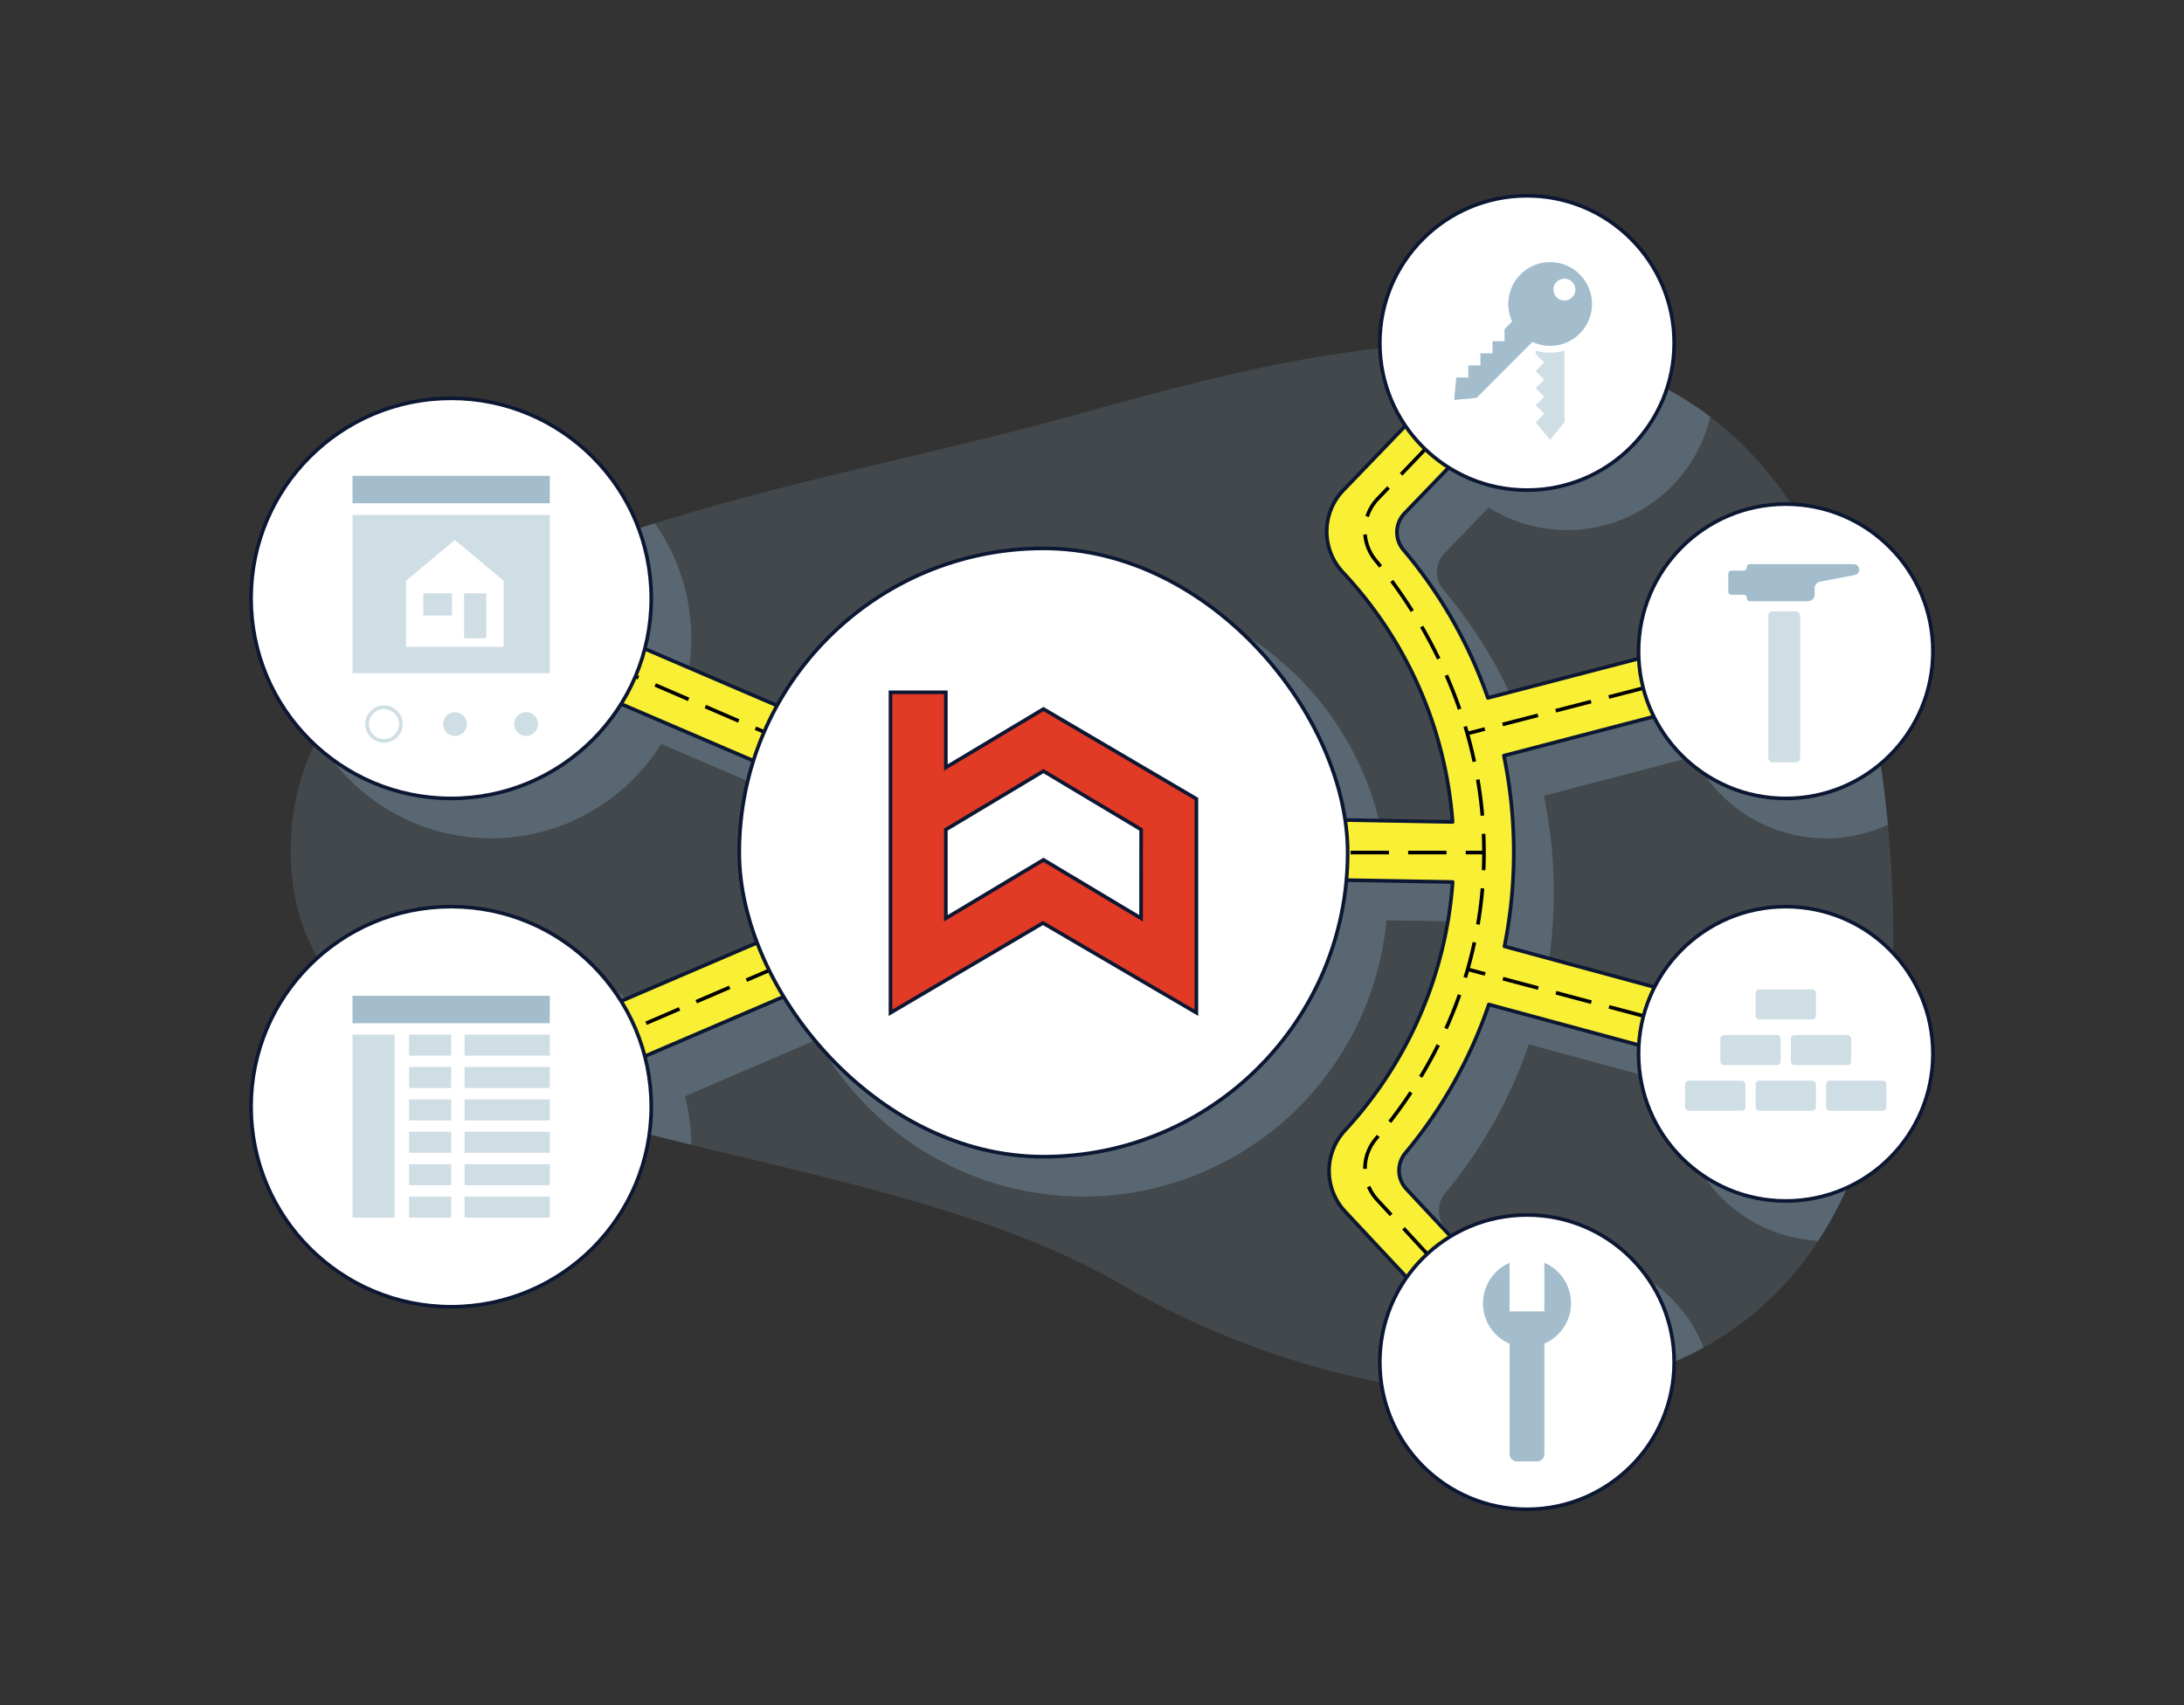 <svg xmlns="http://www.w3.org/2000/svg" viewBox="0 0 1200 937"><rect x="0" y="0" width="1200" height="937" fill="#333333" stroke="none"/><defs><style>.cls-1{isolation:isolate;}.cls-2,.cls-3{fill:#9dc7e0;}.cls-2{opacity:0.15;}.cls-3{opacity:0.25;mix-blend-mode:multiply;}.cls-4{fill:#f9ef35;}.cls-11,.cls-12,.cls-4{stroke:#0c1733;}.cls-11,.cls-4{stroke-linecap:round;stroke-linejoin:round;}.cls-10,.cls-11,.cls-12,.cls-16,.cls-4,.cls-5,.cls-6,.cls-7,.cls-8,.cls-9{stroke-width:2px;}.cls-10,.cls-16,.cls-5,.cls-6,.cls-7,.cls-8,.cls-9{fill:none;}.cls-10,.cls-5,.cls-6,.cls-7,.cls-8,.cls-9{stroke:#000;}.cls-10,.cls-12,.cls-16,.cls-5,.cls-6,.cls-7,.cls-8,.cls-9{stroke-miterlimit:10;}.cls-6{stroke-dasharray:20 10;}.cls-7{stroke-dasharray:20.09 10.05;}.cls-8{stroke-dasharray:20.11 10.05;}.cls-9{stroke-dasharray:21.08 10.54;}.cls-10{stroke-dasharray:20 10;}.cls-11,.cls-15{fill:#fff;}.cls-12{fill:#e13a25;}.cls-13{fill:#cfdde5;}.cls-14{fill:#a3bdcc;}.cls-16{stroke:#cfdde5;}</style></defs><title>01_Vector</title><g class="cls-1"><g id="Layer_1" data-name="Layer 1"><path class="cls-2" d="M1040.06,529.09c-2.09,66.46-17.18,116.34-41,152.75a175.33,175.33,0,0,1-63,58.71c-45.26,24.91-100.5,30-155.67,22.64-58.55-7.83-117-29.71-163.44-56.87-66.25-38.78-155.3-57.18-237.2-77.22-76.33-18.68-146.46-38.8-186.14-78.18-20.09-19.93-32.38-44.8-33.73-76.9-1.09-25.85,4.24-48.43,14.66-68.31,30.11-57.47,102.66-92.32,185.22-118.12,74-23.13,156-39,222.77-57.3,60.49-16.6,132-37.3,200.31-40.89,57.32-3,112.39,6,156.82,39.59,22.19,16.76,41.72,39.66,57.56,70.24,19,36.6,32.62,84.23,39.18,145.53.31,2.85.6,5.66.86,8.45A600.7,600.7,0,0,1,1040.06,529.09Z"/><path class="cls-3" d="M1040.06,529.09c-2.09,66.46-17.18,116.34-41,152.75a80.86,80.86,0,0,1-76.78-80.75c0-1.62.05-3.21.15-4.81L840,573.93h0a256.11,256.11,0,0,1-45.88,81.63,14.94,14.94,0,0,0,.48,19.79l24.35,26a80.91,80.91,0,0,1,117.13,39.14c-45.26,24.91-100.5,30-155.67,22.64A80.44,80.44,0,0,1,794.91,724l-33.29-35.62-.52-.55a32.7,32.7,0,0,1-.21-44.46l1.88-2.07a224.52,224.52,0,0,0,57.4-134.57l-58.41-1A167.16,167.16,0,0,1,449,571.25l-72.66,31.19a109.93,109.93,0,0,1,3.52,26.66c-76.33-18.68-146.46-38.8-186.14-78.18a109.93,109.93,0,0,1,169.59,21.21L435.94,541a166.25,166.25,0,0,1-5.78-24.61,169.43,169.43,0,0,1-2-25.86A166.89,166.89,0,0,1,435.94,440l-72.68-31.19a110,110,0,0,1-188.66-3.13c30.11-57.47,102.66-92.32,185.22-118.12a110.14,110.14,0,0,1,16.47,91L449,409.73a168,168,0,0,1,60.24-62.5A167.17,167.17,0,0,1,761.51,472.65l58.62,1.05a224.58,224.58,0,0,0-59-135.82l-1.28-1.38a32.74,32.74,0,0,1,.29-45.11L794.19,256A80.91,80.91,0,0,1,782.9,189.4c57.32-3,112.39,6,156.82,39.59A80.87,80.87,0,0,1,817.94,278.9l-24.27,25.19a14.94,14.94,0,0,0-.58,20,255.93,255.93,0,0,1,46.42,81.38l82.9-21.61c-.07-1.32-.1-2.67-.1-4a80.87,80.87,0,0,1,75-80.66c19,36.6,32.62,84.23,39.18,145.53.31,2.85.6,5.66.86,8.45a80.91,80.91,0,0,1-106.6-37.39L848.3,437.31a261.41,261.41,0,0,1,5.44,53.16v.38a261,261,0,0,1-5.12,51.24l82.46,22.36a80.92,80.92,0,0,1,109-35.36Z"/><path class="cls-4" d="M985.06,563.06l-158.43-43a261,261,0,0,0,5.12-51.24v-.38a261.58,261.58,0,0,0-5.44-53.17h0l159-41.45A16.49,16.49,0,1,0,977,342L817.52,383.52a256.12,256.12,0,0,0-46.42-81.38,15,15,0,0,1,.58-20l79.2-82.19A16.49,16.49,0,1,0,827.13,177l-89,92.38h0a32.73,32.73,0,0,0-.29,45.11c.43.46.86.92,1.28,1.39a224.53,224.53,0,0,1,59,135.81l-78.72-1.41h-.29a16.49,16.49,0,0,0-.3,33l79.35,1.41a224.46,224.46,0,0,1-57.4,134.57l-1.88,2.07a32.68,32.68,0,0,0,.21,44.45l.52.56L827,759.8a16.49,16.49,0,0,0,24.1-22.52l-78.4-83.9a14.94,14.94,0,0,1-.49-19.79A256.26,256.26,0,0,0,818.05,552h0L976.87,595a16.47,16.47,0,0,0,20.44-12.44C999.18,573.92,993.6,565.38,985.06,563.06Z"/><line class="cls-5" x1="839.01" y1="188.46" x2="832.09" y2="195.68"/><path class="cls-6" d="M825.17,202.91,757,274.1a25.43,25.43,0,0,0-1.17,33.82c21.91,26.45,59.54,83.16,59.54,160.58,0,77.08-37.31,131.7-59.25,157.15a25.34,25.34,0,0,0,.62,33.73l72.13,78.13"/><line class="cls-5" x1="832.22" y1="741.19" x2="839.01" y2="748.54"/><line class="cls-5" x1="981.18" y1="357.9" x2="971.5" y2="360.41"/><line class="cls-7" x1="961.77" y1="362.92" x2="820.72" y2="399.36"/><line class="cls-5" x1="815.86" y1="400.62" x2="806.17" y2="403.12"/><line class="cls-5" x1="981.18" y1="579.1" x2="971.52" y2="576.53"/><line class="cls-8" x1="961.8" y1="573.95" x2="820.91" y2="536.52"/><line class="cls-5" x1="816.05" y1="535.23" x2="806.39" y2="532.67"/><line class="cls-5" x1="815.33" y1="468.5" x2="805.33" y2="468.5"/><line class="cls-9" x1="794.79" y1="468.5" x2="736.82" y2="468.5"/><line class="cls-5" x1="731.55" y1="468.5" x2="721.55" y2="468.5"/><path class="cls-4" d="M589.11,473.26c.08-.26.14-.52.2-.79s.14-.53.2-.79.07-.49.11-.73.09-.57.12-.86,0-.51,0-.76,0-.55,0-.83,0-.56,0-.85,0-.49,0-.74-.08-.58-.12-.87-.07-.48-.11-.72-.13-.53-.2-.8-.12-.52-.2-.78-.16-.47-.24-.71-.2-.56-.32-.84a1.07,1.07,0,0,0-.07-.19c-.07-.17-.16-.32-.23-.48s-.26-.54-.4-.81-.26-.45-.39-.68-.28-.46-.43-.69l-.48-.68c-.16-.2-.31-.41-.48-.61s-.36-.43-.54-.63l-.54-.57c-.2-.19-.39-.38-.6-.56s-.39-.36-.6-.53l-.64-.49c-.21-.16-.43-.32-.65-.46s-.48-.31-.72-.45-.43-.26-.66-.38a8.86,8.86,0,0,0-.82-.4,5.08,5.08,0,0,0-.47-.23L254.39,313.68a16.49,16.49,0,0,0-13,30.31L531.51,468.5,241.39,593a16.49,16.49,0,1,0,13,30.31L579.83,483.65l.14-.07c.46-.2.91-.41,1.34-.65l.18-.11c.37-.21.73-.43,1.08-.67a4.44,4.44,0,0,0,.38-.27c.3-.21.6-.44.88-.68l.28-.22a13.85,13.85,0,0,0,1-1,2.73,2.73,0,0,0,.23-.25c.26-.27.51-.56.75-.85.09-.11.18-.22.26-.34.23-.3.45-.6.66-.92.06-.09.13-.18.19-.28.26-.4.5-.82.73-1.26l.1-.22c.14-.29.29-.57.41-.87a1.07,1.07,0,0,0,.07-.19c.12-.28.22-.56.32-.85S589,473.49,589.11,473.26Z"/><polyline class="cls-10" points="249.84 328.83 573.33 468.5 248.27 608.17"/><rect class="cls-11" x="406.19" y="301.36" width="334.28" height="334.28" rx="167.14"/><path class="cls-12" d="M573.33,389.63l-53.64,32.13V380.45h-30.4v176.1l83.76-49.33,84.31,49.33V439Zm53.63,115-53.63-32.12-53.64,32.12V455.88l53.64-32.12L627,455.88Z"/><circle class="cls-11" cx="839.01" cy="188.46" r="80.87"/><circle class="cls-11" cx="981.18" cy="357.9" r="80.87"/><circle class="cls-11" cx="981.18" cy="579.1" r="80.87"/><circle class="cls-11" cx="839.01" cy="748.54" r="80.87"/><circle class="cls-11" cx="247.89" cy="608.17" r="109.94"/><circle class="cls-11" cx="247.89" cy="328.83" r="109.94"/><rect class="cls-13" x="193.68" y="283" width="108.42" height="86.91"/><rect class="cls-14" x="193.68" y="261.49" width="108.42" height="15.06"/><polygon class="cls-15" points="276.73 355.47 223.07 355.47 223.07 319.14 249.9 296.74 276.73 319.14 276.73 355.47"/><rect class="cls-13" x="255.01" y="326.06" width="12.21" height="24.68"/><rect class="cls-13" x="232.58" y="326.06" width="15.73" height="12.21"/><circle class="cls-16" cx="210.97" cy="397.91" r="9.26"/><circle class="cls-13" cx="250.01" cy="397.91" r="6.55"/><circle class="cls-13" cx="289.05" cy="397.91" r="6.55"/><rect class="cls-13" x="193.68" y="568.56" width="23.13" height="100.54"/><rect class="cls-13" x="224.76" y="568.56" width="23.13" height="11.54"/><rect class="cls-13" x="224.76" y="586.36" width="23.13" height="11.54"/><rect class="cls-13" x="224.76" y="604.16" width="23.13" height="11.54"/><rect class="cls-13" x="224.76" y="621.96" width="23.13" height="11.54"/><rect class="cls-13" x="224.76" y="639.76" width="23.13" height="11.54"/><rect class="cls-13" x="224.76" y="657.57" width="23.13" height="11.54"/><rect class="cls-13" x="255.28" y="568.56" width="46.82" height="11.54"/><rect class="cls-13" x="255.28" y="586.36" width="46.82" height="11.54"/><rect class="cls-13" x="255.28" y="604.16" width="46.82" height="11.54"/><rect class="cls-13" x="255.28" y="621.96" width="46.82" height="11.54"/><rect class="cls-13" x="255.28" y="639.76" width="46.82" height="11.54"/><rect class="cls-13" x="255.28" y="657.57" width="46.82" height="11.54"/><rect class="cls-14" x="193.68" y="547.24" width="108.42" height="15.06"/><path class="cls-14" d="M835.45,150.82a23,23,0,0,0-4.61,25.9l-4.15,4.15v6.64h-6.64v6.65h-6.64v6.64h-6.65v6.65h-6.64L799,219.79l12.34-1.16L842,187.9a23,23,0,1,0-6.57-37.08Zm28.36,12.54a6,6,0,1,1,0-8.43A5.93,5.93,0,0,1,863.81,163.36Z"/><path class="cls-13" d="M843.78,192.65v1.86l4.7,4.69-4.7,4.7,4.7,4.7-4.7,4.7,4.7,4.69-4.7,4.7,4.7,4.7-4.7,4.7,7.91,9.54,7.9-9.54V192.63A27,27,0,0,1,843.78,192.65Z"/><rect class="cls-13" x="971.6" y="335.96" width="17.5" height="83" rx="2.35"/><path class="cls-14" d="M949.61,315.37v9.71a1.77,1.77,0,0,0,1.77,1.77H958a1.77,1.77,0,0,1,1.77,1.77h0a1.78,1.78,0,0,0,1.78,1.78h31.84a3.68,3.68,0,0,0,3.68-3.68v-3.47a3.68,3.68,0,0,1,3-3.61l19.19-3.69a3,3,0,0,0,2.3-2.92,3,3,0,0,0-3-3h-57a1.75,1.75,0,0,0-1.78,1.72,1.78,1.78,0,0,1-.52,1.31,1.76,1.76,0,0,1-1.25.52h-6.63A1.78,1.78,0,0,0,949.61,315.37Z"/><rect class="cls-13" x="925.91" y="593.85" width="33.1" height="16.51" rx="1.95"/><rect class="cls-13" x="964.63" y="593.85" width="33.1" height="16.51" rx="1.95"/><rect class="cls-13" x="1003.36" y="593.85" width="33.1" height="16.51" rx="1.95"/><rect class="cls-13" x="945.27" y="568.78" width="33.1" height="16.51" rx="1.95"/><rect class="cls-13" x="984" y="568.78" width="33.1" height="16.51" rx="1.95"/><rect class="cls-13" x="964.63" y="543.7" width="33.1" height="16.51" rx="1.95"/><path class="cls-14" d="M848.56,694v26.66H829.44V694a24.18,24.18,0,0,0,0,44.41V799a4.09,4.09,0,0,0,4.09,4.09h10.94a4.09,4.09,0,0,0,4.09-4.09V738.36a24.17,24.17,0,0,0,0-44.41Z"/></g></g></svg>